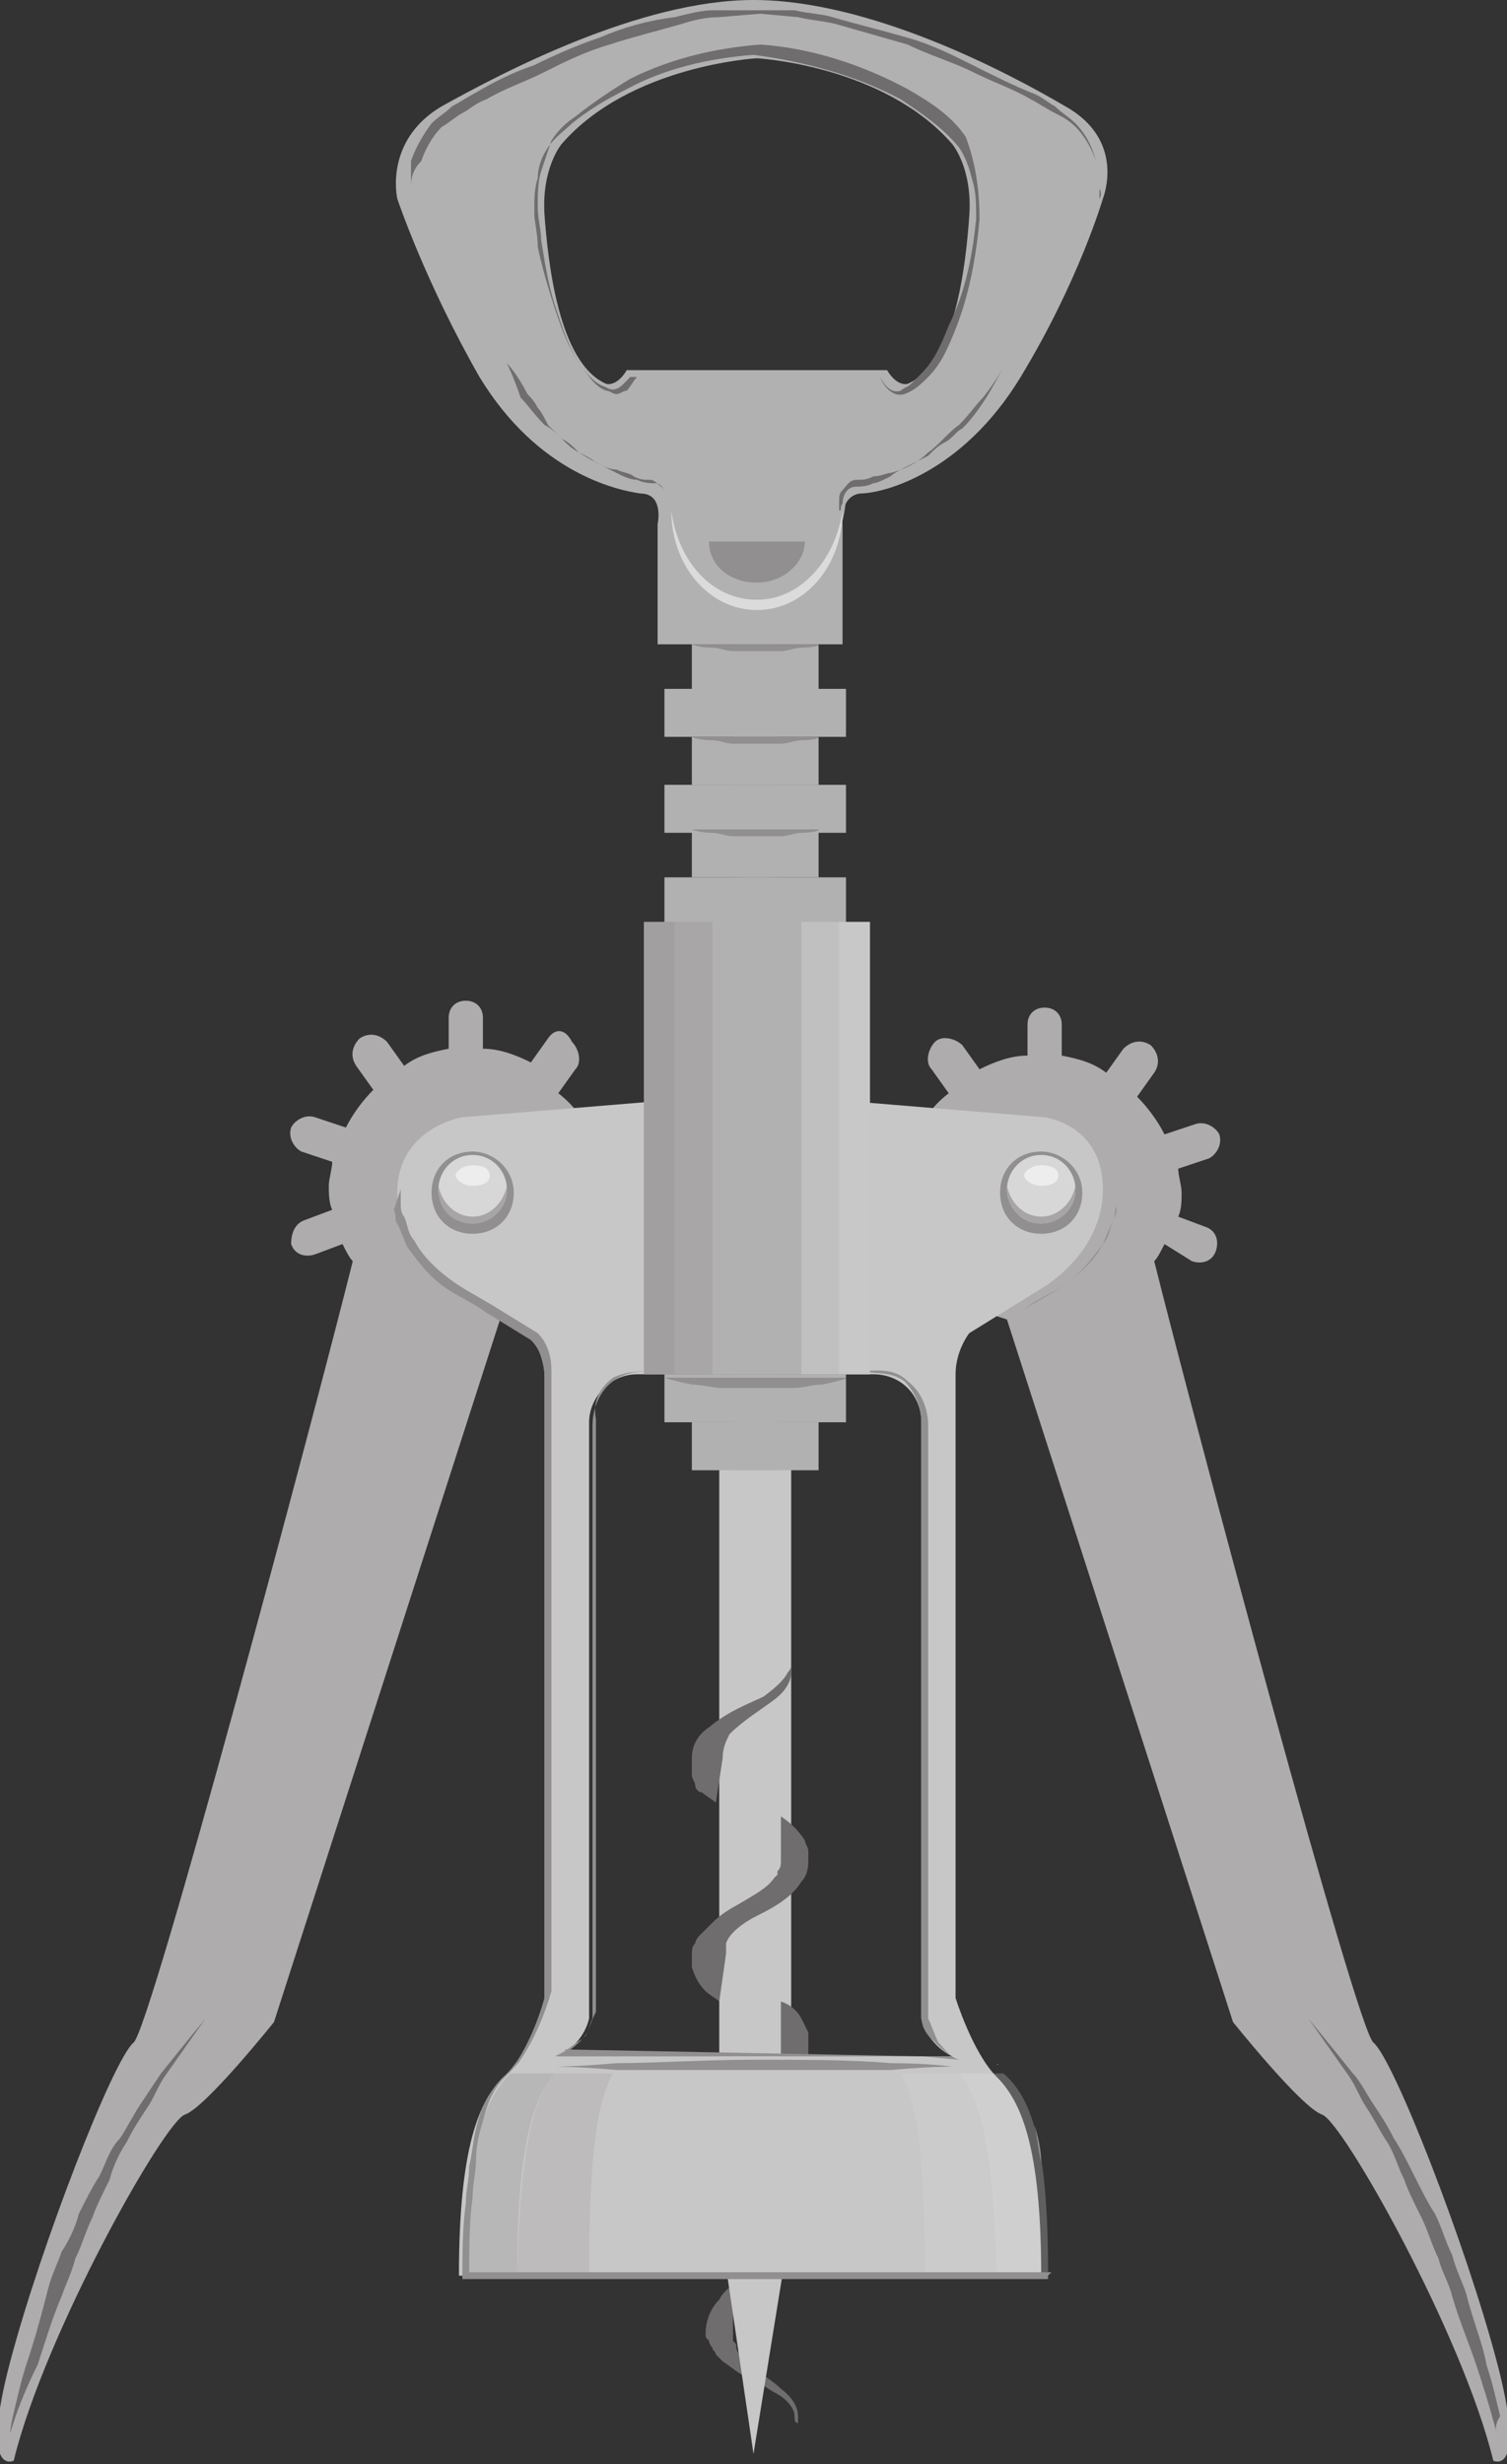 <?xml version="1.0" encoding="utf-8"?>
<!-- Generator: Adobe Illustrator 15.0.2, SVG Export Plug-In . SVG Version: 6.00 Build 0)  -->
<!DOCTYPE svg PUBLIC "-//W3C//DTD SVG 1.1//EN" "http://www.w3.org/Graphics/SVG/1.1/DTD/svg11.dtd">
<svg version="1.1" id="Layer_1" xmlns="http://www.w3.org/2000/svg" xmlns:xlink="http://www.w3.org/1999/xlink" x="0px" y="0px"
	 width="44px" height="71.9px" viewBox="0 0 44 71.9" enable-background="new 0 0 44 71.9" xml:space="preserve">
<rect x="0" y="0" width="44" height="71.9" fill="#333333" stroke="none"/>
<rect x="21" y="42.8" fill="#C8C7C7" width="2.1" height="22.1"/>
<g opacity="0.4">
	<g>
		<defs>
			<rect id="SVGID_1_" x="21.8" y="42.8" width="0.5" height="22.1"/>
		</defs>
		<clipPath id="SVGID_2_">
			<use xlink:href="#SVGID_1_"  overflow="visible"/>
		</clipPath>
		<rect x="21.8" y="42.8" clip-path="url(#SVGID_2_)" fill="#C8C7C7" width="0.5" height="22.1"/>
	</g>
</g>
<path fill="#706D6E" d="M21.3,57L21.3,57L21.3,57C21.3,57,21.3,56.9,21.3,57"/>
<path fill="#706D6E" d="M23.6,65.4L23.6,65.4c0-0.1,0-0.3-0.1-0.4c0-0.1,0-0.1-0.1-0.2l-0.1-0.2c-0.3-0.4-0.8-0.7-1.2-1
	c-0.2-0.1-0.4-0.3-0.5-0.4c-0.1-0.1-0.1-0.1-0.2-0.2c0-0.1-0.1-0.2-0.1-0.2c0,0,0-0.1,0-0.1l0-0.2c0-0.1,0-0.2,0-0.2
	c0-0.2,0.1-0.3,0.3-0.5c0.3-0.3,0.7-0.5,1.2-0.8c0.2-0.2,0.4-0.4,0.6-0.6l0.1-0.2c0-0.1,0-0.1,0.1-0.2c0,0,0-0.1,0-0.1l0-0.1l0-0.2
	c0,0,0,0,0,0v0l0,0l0,0l0-0.1c0-0.1,0-0.1,0-0.2l-0.1-0.2l-0.1-0.2c-0.1-0.2-0.3-0.4-0.6-0.5v1.2h0l0,0l0,0l0,0l0,0c0,0,0,0,0,0l0,0
	c0,0,0,0,0,0l0,0.1l0,0.1c0,0,0,0,0,0.1l0,0.1l-0.1,0.1c-0.1,0.2-0.3,0.3-0.4,0.4c-0.4,0.3-0.9,0.5-1.3,0.9
	c-0.2,0.2-0.3,0.4-0.4,0.7c0,0.1,0,0.2,0,0.4l0,0.2c0,0.1,0,0.1,0.1,0.2c0.2,0.5,0.7,0.8,1.1,1.1c0.4,0.3,0.8,0.5,1,0.8l0.1,0.1
	c0,0,0,0.1,0,0.1c0,0.1,0,0.2,0,0.2l0,0l0,0c0,0,0,0,0,0v0l0,0.1l0,0.1c0,0.1,0,0.1-0.1,0.2c-0.1,0.3-0.4,0.5-0.8,0.7
	c-0.3,0.2-0.8,0.4-1,0.8c-0.3,0.3-0.4,0.7-0.4,1c0,0.1,0,0.1,0.1,0.2c0,0.1,0.1,0.2,0.1,0.2c0,0.1,0.1,0.1,0.1,0.2
	c0.1,0.1,0.1,0.1,0.2,0.2c0.3,0.2,0.5,0.4,0.8,0.5c0.3,0.1,0.5,0.3,0.7,0.4c0.4,0.2,0.6,0.5,0.6,0.7c0,0.1,0,0.2,0.1,0.2
	c0,0.1,0,0.1,0,0.1s0,0,0-0.1c0,0,0-0.1,0-0.2c0-0.2-0.1-0.5-0.5-0.8c-0.3-0.3-0.9-0.6-1.2-1c0,0-0.1-0.1-0.1-0.2
	c0-0.1,0-0.1-0.1-0.2c0-0.1,0-0.1,0-0.2c0-0.1,0-0.1,0-0.2l0-0.1v0c0,0,0,0,0,0v0c0,0,0,0,0,0l0,0l0,0l0-0.1c0-0.1,0-0.1,0-0.2
	c0-0.1,0.1-0.2,0.2-0.3c0.2-0.2,0.5-0.4,0.9-0.6c0.4-0.2,0.8-0.5,1-0.9c0-0.1,0.1-0.2,0.1-0.3l0-0.1L23.6,65.4L23.6,65.4
	C23.6,65.4,23.6,65.4,23.6,65.4L23.6,65.4z"/>
<path fill="#706D6E" d="M21.3,51.4L21.3,51.4L21.3,51.4L21.3,51.4C21.3,51.3,21.3,51.4,21.3,51.4"/>
<path fill="#706D6E" d="M21.2,57L21.2,57C21.2,56.9,21.2,57,21.2,57L21.2,57L21.2,57L21.2,57L21.2,57l0-0.2h0c0,0,0-0.1,0-0.1
	c0.1-0.3,0.5-0.6,0.9-0.8c0.4-0.2,1-0.5,1.3-1c0.2-0.2,0.2-0.5,0.2-0.6c0-0.1,0-0.2,0-0.3c0-0.1-0.1-0.2-0.1-0.3
	c-0.2-0.3-0.4-0.5-0.7-0.7v1.3c0,0.1,0,0.2-0.1,0.3c0,0,0,0.1,0,0.1l-0.1,0.1c-0.2,0.3-0.6,0.5-1.1,0.8c-0.2,0.1-0.5,0.3-0.7,0.5
	c-0.1,0.1-0.2,0.2-0.3,0.3c-0.1,0.1-0.2,0.2-0.2,0.3c-0.1,0.1-0.1,0.2-0.1,0.4l0,0l0,0v0l0,0l0,0.1l0,0.2c0.1,0.3,0.2,0.5,0.4,0.7
	c0.1,0.1,0.3,0.2,0.4,0.3L21.2,57L21.2,57z"/>
<path fill="#706D6E" d="M21.1,51.3L21.1,51.3L21.1,51.3C21.1,51.4,21.1,51.3,21.1,51.3L21.1,51.3L21.1,51.3c0-0.3,0.1-0.5,0.2-0.7
	c0.4-0.4,0.9-0.7,1.3-1c0.4-0.3,0.5-0.6,0.5-0.8c0-0.1,0-0.2,0-0.2c0-0.1,0-0.1,0-0.1s0,0,0,0.1c0,0,0,0.1-0.1,0.2
	c-0.1,0.2-0.3,0.4-0.7,0.7c-0.4,0.2-1,0.4-1.6,0.9c-0.3,0.2-0.5,0.5-0.5,0.9l0,0.1l0,0.1c0,0,0,0.1,0,0.1c0,0,0,0.1,0,0.1l0,0.1
	c0,0.1,0.1,0.2,0.1,0.3c0,0.1,0.1,0.2,0.2,0.2c0.1,0.1,0.3,0.2,0.4,0.3L21.1,51.3L21.1,51.3z"/>
<path fill="#706D6E" d="M21.3,56.9L21.3,56.9c0-0.1,0-0.1,0-0.2h0V56.9z"/>
<polygon fill="#C8C7C7" points="22,64.8 21,64.8 22,71.6 23.1,64.8 "/>
<g opacity="0.4">
	<g>
		<defs>
			<rect id="SVGID_3_" x="21.8" y="64.8" width="0.5" height="6.8"/>
		</defs>
		<clipPath id="SVGID_4_">
			<use xlink:href="#SVGID_3_"  overflow="visible"/>
		</clipPath>
		<polygon clip-path="url(#SVGID_4_)" fill="#C8C7C7" points="22,64.8 21.8,64.8 22,71.6 22.3,64.8 		"/>
	</g>
</g>
<path fill="#AEACAC" d="M25.6,35.5l0.8-0.2c0-0.2-0.1-0.4-0.1-0.6c0-0.3,0-0.6,0.1-0.8l-0.8-0.2c-0.3-0.1-0.4-0.4-0.3-0.7
	c0.1-0.3,0.4-0.4,0.7-0.3l0.8,0.3c0.2-0.4,0.5-0.8,0.9-1.1l-0.5-0.7c-0.2-0.2-0.1-0.6,0.1-0.8c0.2-0.2,0.6-0.1,0.8,0.1l0.5,0.7
	c0.4-0.2,0.9-0.4,1.4-0.4v-0.9c0-0.3,0.2-0.5,0.5-0.5s0.5,0.2,0.5,0.5v0.9c0.5,0.1,0.9,0.2,1.3,0.5l0.5-0.7c0.2-0.2,0.5-0.3,0.8-0.1
	c0.2,0.2,0.3,0.5,0.1,0.8l-0.5,0.7c0.3,0.3,0.6,0.7,0.8,1.1l0.9-0.3c0.3-0.1,0.6,0.1,0.7,0.3c0.1,0.3-0.1,0.6-0.3,0.7l-0.9,0.3
	c0,0.2,0.1,0.5,0.1,0.7c0,0.2,0,0.5-0.1,0.7l0.8,0.3c0.3,0.1,0.4,0.4,0.3,0.7c-0.1,0.3-0.4,0.4-0.7,0.3L34,36.3
	c-0.1,0.2-0.2,0.4-0.3,0.5c1.1,4.4,5.9,22.4,6.4,22.8c0.6,0.5,2.7,5.9,3.6,9.3c0.9,3.4-0.1,2.9-0.1,2.9c-0.9-3.7-4.4-9.9-5-10.1
	C38,61.5,36,59,36,59l-6.6-20.5c-0.3-0.1-0.7-0.2-1-0.4l-0.5,0.6c-0.2,0.2-0.5,0.3-0.8,0.1c-0.2-0.2-0.3-0.5-0.1-0.8l0.5-0.6
	c-0.4-0.3-0.6-0.8-0.9-1.2l-0.7,0.2c-0.3,0.1-0.6-0.1-0.7-0.3C25.1,35.9,25.3,35.6,25.6,35.5"/>
<path fill="#AEACAC" d="M43.7,71c0,0-1.6-7.6-5.6-12.1"/>
<path fill="#706D6E" d="M43.7,71c0,0-0.2-0.8-0.6-2c-0.2-0.6-0.5-1.3-0.7-2c-0.1-0.4-0.3-0.7-0.4-1.1c-0.2-0.4-0.3-0.8-0.5-1.2
	c-0.2-0.4-0.4-0.8-0.5-1.1c-0.2-0.4-0.3-0.8-0.5-1.1c-0.2-0.3-0.4-0.7-0.6-1c-0.2-0.3-0.3-0.6-0.5-0.9c-0.7-1-1.2-1.7-1.2-1.7
	s0.5,0.6,1.3,1.6c0.2,0.2,0.4,0.6,0.6,0.9c0.2,0.3,0.4,0.6,0.6,1c0.2,0.3,0.4,0.7,0.6,1.1c0.2,0.4,0.4,0.8,0.6,1.1
	c0.2,0.4,0.3,0.8,0.5,1.2c0.1,0.4,0.3,0.8,0.4,1.1c0.2,0.8,0.5,1.5,0.6,2.1c0.2,0.6,0.3,1.1,0.4,1.5C43.6,70.8,43.7,71,43.7,71"/>
<path fill="#AEACAC" d="M18.4,35.5l-0.8-0.2c0-0.2,0.1-0.4,0.1-0.6c0-0.3,0-0.6-0.1-0.8l0.8-0.2c0.3-0.1,0.4-0.4,0.3-0.7
	c-0.1-0.3-0.4-0.4-0.7-0.3l-0.8,0.3c-0.2-0.4-0.5-0.8-0.9-1.1l0.5-0.7c0.2-0.2,0.1-0.6-0.1-0.8C16.5,30,16.2,30,16,30.3L15.5,31
	c-0.4-0.2-0.9-0.4-1.4-0.4v-0.9c0-0.3-0.2-0.5-0.5-0.5c-0.3,0-0.5,0.2-0.5,0.5v0.9c-0.5,0.1-0.9,0.2-1.3,0.5l-0.5-0.7
	c-0.2-0.2-0.5-0.3-0.8-0.1c-0.2,0.2-0.3,0.5-0.1,0.8l0.5,0.7c-0.3,0.3-0.6,0.7-0.8,1.1l-0.9-0.3c-0.3-0.1-0.6,0.1-0.7,0.3
	c-0.1,0.3,0.1,0.6,0.3,0.7l0.9,0.3c0,0.2-0.1,0.5-0.1,0.7c0,0.2,0,0.5,0.1,0.7l-0.8,0.3c-0.3,0.1-0.4,0.4-0.4,0.7
	c0.1,0.3,0.4,0.4,0.7,0.3l0.8-0.3c0.1,0.2,0.2,0.4,0.3,0.5c-1.1,4.4-5.9,22.4-6.4,22.8c-0.6,0.5-2.7,5.9-3.6,9.3
	c-0.9,3.4,0.1,2.9,0.1,2.9c0.9-3.7,4.4-9.9,5-10.1C6,61.5,8,59,8,59l6.6-20.5c0.3-0.1,0.7-0.2,1-0.4l0.5,0.6
	c0.2,0.2,0.5,0.3,0.8,0.1c0.2-0.2,0.3-0.5,0.1-0.8l-0.5-0.6c0.4-0.3,0.6-0.8,0.9-1.2l0.7,0.2c0.3,0.1,0.6-0.1,0.7-0.3
	C18.9,35.9,18.7,35.6,18.4,35.5"/>
<rect x="20.2" y="41.5" fill="#B2B1B1" width="3.7" height="1.4"/>
<rect x="19.4" y="40.1" fill="#B2B1B1" width="5.3" height="1.4"/>
<g opacity="0.4">
	<g>
		<defs>
			<rect id="SVGID_5_" x="21.6" y="41.5" width="0.9" height="1.4"/>
		</defs>
		<clipPath id="SVGID_6_">
			<use xlink:href="#SVGID_5_"  overflow="visible"/>
		</clipPath>
		<rect x="21.6" y="41.5" clip-path="url(#SVGID_6_)" fill="#B2B1B1" width="0.9" height="1.4"/>
	</g>
</g>
<g opacity="0.4">
	<g>
		<defs>
			<rect id="SVGID_7_" x="21.4" y="40.1" width="1.3" height="1.4"/>
		</defs>
		<clipPath id="SVGID_8_">
			<use xlink:href="#SVGID_7_"  overflow="visible"/>
		</clipPath>
		<rect x="21.4" y="40.1" clip-path="url(#SVGID_8_)" fill="#B2B1B1" width="1.3" height="1.4"/>
	</g>
</g>
<path fill="#C8C7C7" d="M30.5,32.6l-8.5-0.7l-8.5,0.7c0,0-1.9,0.3-1.9,2.2s1.8,2.9,1.8,2.9l2.1,1.3c0,0,0.4,0.5,0.4,1.2v18.1
	c0,0-0.4,1.6-1.2,2.3c-0.7,0.7-1.3,2-1.3,5.8h17c0-3.8-0.6-5.1-1.3-5.8c-0.7-0.7-1.2-2.3-1.2-2.3V40.1c0-0.7,0.4-1.2,0.4-1.2
	l2.1-1.3c0,0,1.8-1,1.8-2.9S30.5,32.6,30.5,32.6 M26.9,60L26.9,60h-9.6h-0.1h-0.9c0,0,0.7-0.3,0.9-1.1V41.5c0-0.7,0.6-1.4,1.4-1.4
	h6.9c0.8,0,1.4,0.6,1.4,1.4v17.4c0.2,0.8,0.9,1.1,0.9,1.1H26.9z"/>
<g opacity="0.6">
	<g>
		<defs>
			<rect id="SVGID_9_" x="13.6" y="60.5" width="17" height="5.8"/>
		</defs>
		<clipPath id="SVGID_10_">
			<use xlink:href="#SVGID_9_"  overflow="visible"/>
		</clipPath>
		<g opacity="0.4" clip-path="url(#SVGID_10_)">
			<g>
				<defs>
					<rect id="SVGID_11_" x="13.6" y="60.5" width="2.6" height="5.8"/>
				</defs>
				<clipPath id="SVGID_12_">
					<use xlink:href="#SVGID_11_"  overflow="visible"/>
				</clipPath>
				<path clip-path="url(#SVGID_12_)" fill="#868484" d="M14.9,60.5c-0.7,0.7-1.3,2-1.3,5.8h1.5c0-3.8,0.5-5.1,1.1-5.8H14.9z"/>
			</g>
		</g>
		<g opacity="0.4" clip-path="url(#SVGID_10_)">
			<g>
				<defs>
					<rect id="SVGID_13_" x="28" y="60.5" width="2.6" height="5.8"/>
				</defs>
				<clipPath id="SVGID_14_">
					<use xlink:href="#SVGID_13_"  overflow="visible"/>
				</clipPath>
				<path clip-path="url(#SVGID_14_)" fill="#EBEBEB" d="M29.3,60.5H28c0.6,0.7,1,2,1.1,5.8h1.5C30.6,62.5,30.1,61.2,29.3,60.5"/>
			</g>
		</g>
		<g opacity="0.4" clip-path="url(#SVGID_10_)">
			<g>
				<defs>
					<rect id="SVGID_15_" x="26.3" y="60.5" width="2.8" height="5.8"/>
				</defs>
				<clipPath id="SVGID_16_">
					<use xlink:href="#SVGID_15_"  overflow="visible"/>
				</clipPath>
				<path clip-path="url(#SVGID_16_)" fill="#D7D7D7" d="M26.3,60.5c0.4,0.7,0.7,2,0.7,5.8h2.1c0-3.8-0.5-5.1-1.1-5.8H26.3z"/>
			</g>
		</g>
		<g opacity="0.4" clip-path="url(#SVGID_10_)">
			<g>
				<defs>
					<rect id="SVGID_17_" x="15.1" y="60.5" width="2.8" height="5.8"/>
				</defs>
				<clipPath id="SVGID_18_">
					<use xlink:href="#SVGID_17_"  overflow="visible"/>
				</clipPath>
				<path clip-path="url(#SVGID_18_)" fill="#989696" d="M16.2,60.5c-0.6,0.7-1,2-1.1,5.8h2.1c0-3.8,0.3-5.1,0.7-5.8H16.2z"/>
			</g>
		</g>
	</g>
</g>
<path fill="#918F90" d="M11.7,34.7l0,0.4c0,0.1,0,0.3,0.1,0.4c0.1,0.2,0.1,0.5,0.3,0.7c0.2,0.4,0.6,0.8,1,1.1
	c0.4,0.3,0.8,0.5,1.3,0.8l1.3,0.8l0,0l0,0c0.3,0.3,0.4,0.7,0.4,1.1c0,0.4,0,0.8,0,1.2l0,2.4l0,4.8l0,9.7v0l0,0
	c-0.2,0.7-0.5,1.4-0.9,2c-0.2,0.3-0.5,0.5-0.7,0.8c-0.2,0.3-0.3,0.6-0.4,1c-0.1,0.3-0.2,0.7-0.2,1.1c0,0.4-0.1,0.7-0.1,1.1
	c-0.1,0.7-0.1,1.5-0.1,2.2v0l0,0l17,0l-0.1,0.1v0c0-0.7,0-1.5-0.1-2.2c0-0.4-0.1-0.7-0.1-1.1c-0.1-0.4-0.1-0.7-0.2-1.1
	c-0.1-0.3-0.2-0.7-0.4-1c-0.2-0.3-0.5-0.5-0.7-0.8c-0.4-0.6-0.7-1.3-0.9-2l0,0v0l0-9.7l0-4.8l0-2.4c0-0.4,0-0.8,0-1.2
	c0-0.4,0.2-0.8,0.4-1.1l0,0l0,0l1.3-0.8c0.4-0.3,0.9-0.5,1.3-0.8c0.4-0.3,0.7-0.7,1-1.1c0.1-0.2,0.2-0.5,0.3-0.7
	c0.1-0.1,0-0.2,0.1-0.4l0-0.4h0l0,0.4c0,0.1,0,0.3-0.1,0.4c-0.1,0.2-0.1,0.5-0.3,0.7c-0.2,0.4-0.6,0.8-1,1.1
	c-0.4,0.3-0.8,0.5-1.3,0.8l-1.3,0.8l0,0c-0.2,0.3-0.4,0.7-0.4,1.1c0,0.4,0,0.8,0,1.2l0,2.4l0,4.8l0,9.7l0,0c0.2,0.7,0.5,1.4,0.9,2
	c0.2,0.3,0.5,0.5,0.7,0.8c0.2,0.3,0.3,0.7,0.4,1c0.1,0.3,0.2,0.7,0.2,1.1c0,0.4,0.1,0.7,0.1,1.1c0.1,0.7,0.1,1.5,0.1,2.2v0l0,0.1
	h-0.1l-17,0h0l0,0v0c0-0.7,0-1.5,0.1-2.2c0-0.4,0.1-0.7,0.1-1.1c0.1-0.4,0.1-0.7,0.2-1.1c0.1-0.4,0.2-0.7,0.4-1
	c0.2-0.3,0.5-0.6,0.7-0.8c0.4-0.6,0.7-1.3,0.9-2l0,0l0-9.7l0-4.8l0-2.4c0-0.4,0-0.8,0-1.2c0-0.4-0.1-0.8-0.4-1.1l0,0l-1.3-0.8
	c-0.4-0.3-0.9-0.5-1.3-0.8c-0.4-0.3-0.7-0.7-1-1.1c-0.1-0.2-0.2-0.5-0.3-0.7c-0.1-0.1,0-0.2-0.1-0.4L11.7,34.7L11.7,34.7z"/>
<path fill="#918F90" d="M26.9,60l-10.5,0l-0.2,0l0.2-0.1c0.2-0.1,0.4-0.3,0.6-0.4c0.2-0.2,0.2-0.4,0.3-0.6l0,0l0-11.5l0-5.8
	c0-0.5,0.2-1,0.6-1.3c0.4-0.3,0.9-0.3,1.4-0.3l2.9,0l2.9,0c0.5,0,1-0.1,1.4,0.3c0.4,0.3,0.6,0.8,0.6,1.3l0,5.8l0,11.5l0,0
	c0.1,0.2,0.2,0.5,0.3,0.7c0.2,0.2,0.3,0.4,0.6,0.5l0,0h0L26.9,60z M26.9,60l0.9,0l0,0c-0.2-0.1-0.4-0.3-0.6-0.5
	c-0.2-0.2-0.3-0.4-0.3-0.7l0,0l0-11.5l0-5.8c0-0.5-0.2-0.9-0.5-1.2c-0.4-0.3-0.9-0.2-1.3-0.3l-2.9,0l-2.9,0c-0.5,0-1,0-1.4,0.2
	c-0.4,0.3-0.6,0.7-0.5,1.2l0,5.8l0,11.5v0l0,0c-0.1,0.2-0.2,0.5-0.3,0.7c-0.2,0.2-0.4,0.4-0.6,0.5l0-0.1L26.9,60z"/>
<path fill="#B2B1B1" d="M31.1,3.1c-1.7-1-5.7-3.1-9.1-3.1c-3.3,0-7.3,2.1-9.1,3.1c-1.7,1-1.3,2.7-1.3,2.7s0.8,2.4,2.4,5.2
	c1.7,2.8,4,3.3,4.7,3.4c0.7,0,0.5,0.9,0.5,0.9v3.5h2.7h2.7v-3.5c0,0-0.1-0.8,0.5-0.9c0.7,0,3-0.6,4.7-3.4c1.7-2.8,2.4-5.2,2.4-5.2
	S32.9,4.1,31.1,3.1 M28.3,6.3c-0.1,1.4-0.4,4.3-1.8,4.9c0,0-0.3,0.1-0.6-0.4h-3.8h-3.8c-0.3,0.5-0.6,0.4-0.6,0.4
	c-1.4-0.6-1.7-3.6-1.8-4.9c-0.1-1.4,0.5-2.1,0.5-2.1c2-2.3,5.7-2.5,5.7-2.5s3.7,0.2,5.7,2.5C27.8,4.2,28.4,4.9,28.3,6.3"/>
<g>
	<g>
		<defs>
			<rect id="SVGID_19_" x="12" y="0.3" width="20.2" height="5.5"/>
		</defs>
		<clipPath id="SVGID_20_">
			<use xlink:href="#SVGID_19_"  overflow="visible"/>
		</clipPath>
		<path clip-path="url(#SVGID_20_)" fill="#706D6E" d="M32.1,5.8c0,0,0-0.1,0-0.3c0-0.2,0-0.5-0.1-0.8c-0.1-0.3-0.3-0.7-0.6-1
			c-0.2-0.2-0.4-0.3-0.6-0.4c-0.2-0.1-0.5-0.3-0.7-0.4c-0.5-0.3-1.1-0.5-1.7-0.8c-0.6-0.3-1.3-0.5-1.9-0.8c-0.7-0.2-1.4-0.4-2.1-0.6
			c-0.4-0.1-0.7-0.1-1.1-0.2l-1.1-0.1l-1.2,0.1c-0.4,0-0.8,0.1-1.1,0.2c-0.7,0.2-1.5,0.4-2.1,0.6c-0.7,0.2-1.3,0.5-1.9,0.8
			c-0.6,0.3-1.2,0.5-1.7,0.8c-0.3,0.1-0.5,0.3-0.7,0.4c-0.2,0.1-0.4,0.3-0.6,0.4c-0.3,0.3-0.5,0.7-0.6,1C12,5,12,5.3,12,5.5
			c0,0.2,0,0.3,0,0.3s0-0.1,0-0.3C12,5.3,12,5,12,4.7c0.1-0.3,0.3-0.7,0.6-1.1c0.2-0.2,0.4-0.3,0.6-0.5c0.2-0.1,0.5-0.3,0.7-0.4
			c0.5-0.3,1.1-0.6,1.7-0.8c0.6-0.3,1.3-0.6,1.9-0.8c0.7-0.3,1.4-0.5,2.2-0.6c0.4-0.1,0.8-0.2,1.1-0.2l1.2-0.1l1.2,0.1
			c0.4,0.1,0.8,0.1,1.1,0.2c0.7,0.2,1.5,0.4,2.2,0.6c0.7,0.2,1.3,0.5,1.9,0.8c0.6,0.3,1.2,0.6,1.7,0.8c0.3,0.1,0.5,0.3,0.7,0.4
			c0.2,0.2,0.4,0.3,0.6,0.5c0.3,0.3,0.5,0.7,0.6,1.1c0.1,0.3,0.1,0.6,0.1,0.8C32.2,5.7,32.1,5.8,32.1,5.8"/>
	</g>
</g>
<path fill="#706D6E" d="M28.6,6.4c-0.1,1.1-0.3,2.2-0.7,3.2c-0.2,0.5-0.4,1-0.8,1.4c-0.2,0.2-0.4,0.4-0.7,0.5
	c-0.3,0.1-0.6-0.2-0.7-0.5l0.1,0l-7.3,0l0.1,0c-0.1,0.1-0.2,0.3-0.3,0.4c-0.1,0-0.2,0.1-0.3,0.1c-0.1,0-0.2-0.1-0.3-0.1
	c-0.3-0.1-0.5-0.4-0.7-0.7c-0.4-0.5-0.6-1.2-0.8-1.8c-0.2-0.6-0.3-1.3-0.4-1.9c0-0.3-0.1-0.6-0.1-1c0-0.3,0-0.7,0.1-1
	c0.1-0.3,0.2-0.6,0.3-0.9c0.2-0.3,0.4-0.5,0.7-0.7c0.5-0.4,1.1-0.8,1.6-1.1c1.2-0.6,2.5-0.9,3.8-1l0,0l0,0c1.5,0.1,3,0.6,4.3,1.3
	c0.7,0.4,1.3,0.8,1.7,1.4C28.5,4.8,28.6,5.6,28.6,6.4 M28.5,6.4c0-0.4,0-0.8-0.1-1.1c-0.1-0.4-0.2-0.7-0.4-1c-0.5-0.6-1.1-1-1.7-1.4
	c-1.3-0.7-2.8-1.1-4.3-1.3h0c-1.3,0.1-2.6,0.4-3.7,1c-0.6,0.3-1.1,0.6-1.6,1C16.5,3.8,16.2,4,16,4.3c-0.2,0.3-0.3,0.6-0.3,0.9
	c-0.1,0.3-0.1,0.6-0.1,1c0,0.3,0.1,0.6,0.1,1C15.8,7.7,16,8.4,16.2,9c0.2,0.6,0.4,1.2,0.8,1.7c0.2,0.3,0.4,0.5,0.7,0.6
	c0.3,0.2,0.5-0.1,0.7-0.3l0,0h0l7.3,0h0l0,0c0.1,0.2,0.3,0.5,0.6,0.4c0.1-0.1,0.2-0.1,0.3-0.2c0.1-0.1,0.2-0.2,0.3-0.3
	c0.4-0.4,0.6-0.9,0.8-1.4C28.2,8.5,28.4,7.4,28.5,6.4"/>
<rect x="20.2" y="18.8" fill="#B2B1B1" width="3.7" height="1.4"/>
<rect x="19.4" y="20.1" fill="#B2B1B1" width="5.3" height="1.4"/>
<rect x="20.2" y="21.5" fill="#B2B1B1" width="3.7" height="1.4"/>
<rect x="19.4" y="22.9" fill="#B2B1B1" width="5.3" height="1.4"/>
<rect x="20.2" y="24.2" fill="#B2B1B1" width="3.7" height="1.4"/>
<rect x="19.4" y="25.6" fill="#B2B1B1" width="5.3" height="1.4"/>
<g opacity="0.4">
	<g>
		<defs>
			<rect id="SVGID_21_" x="21.6" y="18.8" width="0.9" height="1.4"/>
		</defs>
		<clipPath id="SVGID_22_">
			<use xlink:href="#SVGID_21_"  overflow="visible"/>
		</clipPath>
		<rect x="21.6" y="18.8" clip-path="url(#SVGID_22_)" fill="#B2B1B1" width="0.9" height="1.4"/>
	</g>
</g>
<g opacity="0.4">
	<g>
		<defs>
			<rect id="SVGID_23_" x="21.4" y="20.1" width="1.3" height="1.4"/>
		</defs>
		<clipPath id="SVGID_24_">
			<use xlink:href="#SVGID_23_"  overflow="visible"/>
		</clipPath>
		<rect x="21.4" y="20.1" clip-path="url(#SVGID_24_)" fill="#B2B1B1" width="1.3" height="1.4"/>
	</g>
</g>
<g opacity="0.4">
	<g>
		<defs>
			<rect id="SVGID_25_" x="21.6" y="21.5" width="0.9" height="1.4"/>
		</defs>
		<clipPath id="SVGID_26_">
			<use xlink:href="#SVGID_25_"  overflow="visible"/>
		</clipPath>
		<rect x="21.6" y="21.5" clip-path="url(#SVGID_26_)" fill="#B2B1B1" width="0.9" height="1.4"/>
	</g>
</g>
<g opacity="0.4">
	<g>
		<defs>
			<rect id="SVGID_27_" x="21.4" y="22.9" width="1.3" height="1.4"/>
		</defs>
		<clipPath id="SVGID_28_">
			<use xlink:href="#SVGID_27_"  overflow="visible"/>
		</clipPath>
		<rect x="21.4" y="22.9" clip-path="url(#SVGID_28_)" fill="#B2B1B1" width="1.3" height="1.4"/>
	</g>
</g>
<g opacity="0.4">
	<g>
		<defs>
			<rect id="SVGID_29_" x="21.6" y="24.2" width="0.9" height="1.4"/>
		</defs>
		<clipPath id="SVGID_30_">
			<use xlink:href="#SVGID_29_"  overflow="visible"/>
		</clipPath>
		<rect x="21.6" y="24.2" clip-path="url(#SVGID_30_)" fill="#B2B1B1" width="0.9" height="1.4"/>
	</g>
</g>
<g opacity="0.4">
	<g>
		<defs>
			<rect id="SVGID_31_" x="21.4" y="25.6" width="1.3" height="1.4"/>
		</defs>
		<clipPath id="SVGID_32_">
			<use xlink:href="#SVGID_31_"  overflow="visible"/>
		</clipPath>
		<rect x="21.4" y="25.6" clip-path="url(#SVGID_32_)" fill="#B2B1B1" width="1.3" height="1.4"/>
	</g>
</g>
<path fill="#B2B1B1" d="M24.7,14.4c0,1.6-1.2,2.9-2.7,2.9c-1.5,0-2.7-1.3-2.7-2.9H24.7z"/>
<path fill="#DCDBDB" d="M22.1,17.5c-1.3,0-2.3-1.1-2.5-2.6h0c0,1.6,1.1,2.9,2.5,2.9c1.4,0,2.5-1.3,2.5-2.9h0
	C24.4,16.3,23.4,17.5,22.1,17.5"/>
<path fill="#918F90" d="M23.5,15.8c0,0.6-0.6,1.2-1.4,1.2c-0.8,0-1.4-0.5-1.4-1.2H23.5z"/>
<g>
	<g>
		<defs>
			<rect id="SVGID_33_" x="14.8" y="10.6" width="14.5" height="4.3"/>
		</defs>
		<clipPath id="SVGID_34_">
			<use xlink:href="#SVGID_33_"  overflow="visible"/>
		</clipPath>
		<path clip-path="url(#SVGID_34_)" fill="#706D6E" d="M24.5,14.9c0,0,0-0.1,0-0.3c0-0.1,0-0.2,0.1-0.3c0.1-0.1,0.2-0.3,0.4-0.3
			c0.2,0,0.3,0,0.5-0.1c0.2,0,0.4-0.1,0.5-0.1c0.4-0.1,0.8-0.3,1.1-0.6c0.3-0.2,0.6-0.6,0.9-0.8c0.3-0.3,0.5-0.6,0.7-0.8
			c0.4-0.5,0.6-0.9,0.6-0.9l0,0c0,0-0.2,0.4-0.5,0.9c-0.2,0.3-0.4,0.6-0.7,0.9c-0.2,0.1-0.3,0.3-0.5,0.4c-0.2,0.1-0.3,0.2-0.5,0.4
			c-0.2,0.1-0.4,0.2-0.6,0.3c-0.2,0.1-0.4,0.2-0.5,0.3c-0.2,0.1-0.4,0.2-0.5,0.2c-0.2,0.1-0.4,0.1-0.5,0.1c-0.3,0-0.4,0.3-0.4,0.5
			C24.5,14.8,24.6,14.9,24.5,14.9L24.5,14.9z"/>
		<path clip-path="url(#SVGID_34_)" fill="#706D6E" d="M14.8,10.6c0,0,0.3,0.3,0.6,0.9c0.1,0.1,0.2,0.2,0.3,0.4
			c0.1,0.1,0.2,0.3,0.3,0.5c0.1,0.1,0.3,0.3,0.4,0.4c0.2,0.1,0.3,0.2,0.5,0.4c0.2,0.1,0.4,0.2,0.5,0.3c0.2,0.1,0.4,0.2,0.6,0.2
			c0.2,0.1,0.4,0.1,0.5,0.2c0.2,0.1,0.3,0.1,0.5,0.1c0.1,0,0.3,0.2,0.4,0.3c0.1,0.1,0.1,0.2,0.1,0.3c0,0.2,0,0.3,0,0.3l0,0
			c0,0,0-0.1,0-0.3c0-0.1,0-0.2-0.1-0.3c-0.1-0.1-0.1-0.2-0.3-0.2c-0.1,0-0.3,0-0.5-0.1c-0.2,0-0.4-0.1-0.6-0.2
			c-0.4-0.2-0.8-0.4-1.1-0.6c-0.4-0.2-0.6-0.6-1-0.8c-0.3-0.3-0.5-0.6-0.7-0.8C15,11,14.8,10.6,14.8,10.6L14.8,10.6z"/>
	</g>
</g>
<g opacity="0.5">
	<g>
		<defs>
			<rect id="SVGID_35_" x="20.2" y="18.8" width="3.7" height="0.3"/>
		</defs>
		<clipPath id="SVGID_36_">
			<use xlink:href="#SVGID_35_"  overflow="visible"/>
		</clipPath>
		<path clip-path="url(#SVGID_36_)" fill="#706D6E" d="M20.2,18.8c0,0,0.9,0,1.9,0c0.9,0,1.9,0,1.9,0v0c0,0-0.2,0.1-0.6,0.1
			c-0.2,0-0.4,0.1-0.6,0.1c-0.2,0-0.5,0-0.7,0c-0.2,0-0.5,0-0.7,0c-0.2,0-0.4-0.1-0.6-0.1C20.4,18.9,20.2,18.8,20.2,18.8L20.2,18.8z
			"/>
	</g>
</g>
<g opacity="0.5">
	<g>
		<defs>
			<rect id="SVGID_37_" x="20.2" y="21.5" width="3.7" height="0.3"/>
		</defs>
		<clipPath id="SVGID_38_">
			<use xlink:href="#SVGID_37_"  overflow="visible"/>
		</clipPath>
		<path clip-path="url(#SVGID_38_)" fill="#706D6E" d="M20.2,21.5c0,0,0.9,0,1.9,0c0.9,0,1.9,0,1.9,0v0c0,0-0.2,0.1-0.6,0.1
			c-0.2,0-0.4,0.1-0.6,0.1c-0.2,0-0.5,0-0.7,0c-0.2,0-0.5,0-0.7,0c-0.2,0-0.4-0.1-0.6-0.1C20.4,21.6,20.2,21.5,20.2,21.5L20.2,21.5z
			"/>
	</g>
</g>
<g opacity="0.5">
	<g>
		<defs>
			<rect id="SVGID_39_" x="20.2" y="24.2" width="3.7" height="0.3"/>
		</defs>
		<clipPath id="SVGID_40_">
			<use xlink:href="#SVGID_39_"  overflow="visible"/>
		</clipPath>
		<path clip-path="url(#SVGID_40_)" fill="#706D6E" d="M20.2,24.2c0,0,0.9,0,1.9,0c0.9,0,1.9,0,1.9,0v0c0,0-0.2,0.1-0.6,0.1
			c-0.2,0-0.4,0.1-0.6,0.1s-0.5,0-0.7,0c-0.2,0-0.5,0-0.7,0c-0.2,0-0.4-0.1-0.6-0.1C20.4,24.3,20.2,24.2,20.2,24.2L20.2,24.2z"/>
	</g>
</g>
<g opacity="0.5">
	<g>
		<defs>
			<rect id="SVGID_41_" x="19.4" y="40.2" width="5.3" height="0.3"/>
		</defs>
		<clipPath id="SVGID_42_">
			<use xlink:href="#SVGID_41_"  overflow="visible"/>
		</clipPath>
		<path clip-path="url(#SVGID_42_)" fill="#706D6E" d="M19.4,40.2c0,0,1.3,0,2.7,0c1.3,0,2.7,0,2.7,0v0c0,0-0.3,0.1-0.8,0.2
			c-0.3,0-0.5,0.1-0.9,0.1c-0.3,0-0.6,0-1,0c-0.3,0-0.7,0-1,0c-0.3,0-0.6-0.1-0.9-0.1C19.7,40.3,19.4,40.2,19.4,40.2L19.4,40.2z"/>
	</g>
</g>
<rect x="18.8" y="26.9" fill="#B2B1B1" width="6.6" height="13.2"/>
<g opacity="0.4">
	<g>
		<defs>
			<rect id="SVGID_43_" x="24.5" y="26.9" width="0.9" height="13.2"/>
		</defs>
		<clipPath id="SVGID_44_">
			<use xlink:href="#SVGID_43_"  overflow="visible"/>
		</clipPath>
		<rect x="24.5" y="26.9" clip-path="url(#SVGID_44_)" fill="#EBEBEB" width="0.9" height="13.2"/>
	</g>
</g>
<g opacity="0.4">
	<g>
		<defs>
			<rect id="SVGID_45_" x="18.8" y="26.9" width="0.9" height="13.2"/>
		</defs>
		<clipPath id="SVGID_46_">
			<use xlink:href="#SVGID_45_"  overflow="visible"/>
		</clipPath>
		<rect x="18.8" y="26.9" clip-path="url(#SVGID_46_)" fill="#868484" width="0.9" height="13.2"/>
	</g>
</g>
<g opacity="0.4">
	<g>
		<defs>
			<rect id="SVGID_47_" x="19.7" y="26.9" width="1.1" height="13.2"/>
		</defs>
		<clipPath id="SVGID_48_">
			<use xlink:href="#SVGID_47_"  overflow="visible"/>
		</clipPath>
		<rect x="19.7" y="26.9" clip-path="url(#SVGID_48_)" fill="#989696" width="1.1" height="13.2"/>
	</g>
</g>
<g opacity="0.4">
	<g>
		<defs>
			<rect id="SVGID_49_" x="23.4" y="26.9" width="1.1" height="13.2"/>
		</defs>
		<clipPath id="SVGID_50_">
			<use xlink:href="#SVGID_49_"  overflow="visible"/>
		</clipPath>
		<rect x="23.4" y="26.9" clip-path="url(#SVGID_50_)" fill="#D7D7D7" width="1.1" height="13.2"/>
	</g>
</g>
<path fill="#D7D7D7" d="M13.8,35.8c-0.6,0-1.1-0.5-1.1-1.1s0.5-1.1,1.1-1.1c0.6,0,1.1,0.5,1.1,1.1S14.4,35.8,13.8,35.8"/>
<path fill="#918F90" d="M13.8,33.7c0.6,0,1,0.5,1,1c0,0.6-0.5,1-1,1c-0.6,0-1-0.5-1-1C12.8,34.2,13.2,33.7,13.8,33.7 M13.8,33.6
	c-0.7,0-1.2,0.5-1.2,1.2s0.5,1.2,1.2,1.2s1.2-0.5,1.2-1.2S14.4,33.6,13.8,33.6"/>
<path fill="#A7A5A6" d="M13.8,35.5c-0.5,0-0.9-0.4-1-0.9c0,0,0,0.1,0,0.1c0,0.6,0.4,1,1,1c0.6,0,1-0.5,1-1c0,0,0-0.1,0-0.1
	C14.7,35.1,14.3,35.5,13.8,35.5"/>
<path fill="#EDEDED" d="M14.3,34.3c0,0.2-0.2,0.3-0.5,0.3s-0.5-0.2-0.5-0.3s0.2-0.3,0.5-0.3S14.3,34.1,14.3,34.3"/>
<path fill="#D7D7D7" d="M30.4,35.8c-0.6,0-1.1-0.5-1.1-1.1s0.5-1.1,1.1-1.1c0.6,0,1.1,0.5,1.1,1.1S31,35.8,30.4,35.8"/>
<path fill="#918F90" d="M30.4,33.7c0.6,0,1,0.5,1,1c0,0.6-0.5,1-1,1c-0.6,0-1-0.5-1-1C29.4,34.2,29.8,33.7,30.4,33.7 M30.4,33.6
	c-0.7,0-1.2,0.5-1.2,1.2s0.5,1.2,1.2,1.2c0.7,0,1.2-0.5,1.2-1.2S31,33.6,30.4,33.6"/>
<path fill="#A7A5A6" d="M30.4,35.5c-0.5,0-0.9-0.4-1-0.9c0,0,0,0.1,0,0.1c0,0.6,0.5,1,1,1c0.6,0,1-0.5,1-1c0,0,0-0.1,0-0.1
	C31.3,35.1,30.9,35.5,30.4,35.5"/>
<path fill="#EDEDED" d="M30.9,34.3c0,0.2-0.2,0.3-0.5,0.3c-0.3,0-0.5-0.2-0.5-0.3s0.2-0.3,0.5-0.3C30.7,34,30.9,34.1,30.9,34.3"/>
<g>
	<g>
		<defs>
			<rect id="SVGID_51_" x="16.2" y="60.1" width="11.7" height="0.3"/>
		</defs>
		<clipPath id="SVGID_52_">
			<use xlink:href="#SVGID_51_"  overflow="visible"/>
		</clipPath>
		<path clip-path="url(#SVGID_52_)" fill="#918F90" d="M16.2,60.3c0,0,0.7,0,1.8-0.1c1.1,0,2.6-0.1,4-0.1c1.5,0,2.9,0,4,0.1
			c1.1,0,1.8,0.1,1.8,0.1s-0.7,0-1.8,0.1c-1.1,0-2.6,0-4,0.1c-1.5,0-2.9,0-4-0.1C16.9,60.3,16.2,60.3,16.2,60.3"/>
	</g>
</g>
<path fill="#AEACAC" d="M0.3,71c0,0,1.6-7.6,5.6-12.1"/>
<path fill="#706D6E" d="M0.3,71c0,0,0-0.2,0.1-0.6c0.1-0.4,0.2-0.9,0.4-1.5c0.2-0.6,0.4-1.3,0.6-2.1c0.1-0.4,0.3-0.8,0.4-1.1
	C2,65.4,2.2,65,2.3,64.6c0.2-0.4,0.4-0.8,0.6-1.1c0.2-0.4,0.3-0.8,0.6-1.1c0.2-0.3,0.4-0.7,0.6-1c0.2-0.3,0.4-0.6,0.6-0.9
	c0.8-1,1.3-1.6,1.3-1.6s-0.5,0.7-1.2,1.7c-0.2,0.3-0.3,0.6-0.5,0.9c-0.2,0.3-0.4,0.6-0.6,1c-0.2,0.3-0.4,0.7-0.5,1.1
	c-0.2,0.4-0.4,0.8-0.5,1.1c-0.2,0.4-0.3,0.8-0.5,1.2c-0.1,0.4-0.3,0.8-0.4,1.1c-0.3,0.7-0.5,1.4-0.7,2C0.5,70.2,0.3,71,0.3,71"/>
<path fill="#706D6E" d="M21.3,68.2L21.3,68.2C21.3,68.2,21.3,68.2,21.3,68.2"/>
<path fill="#706D6E" d="M22.8,59.8C22.8,59.8,22.8,59.8,22.8,59.8L22.8,59.8z"/>
</svg>
